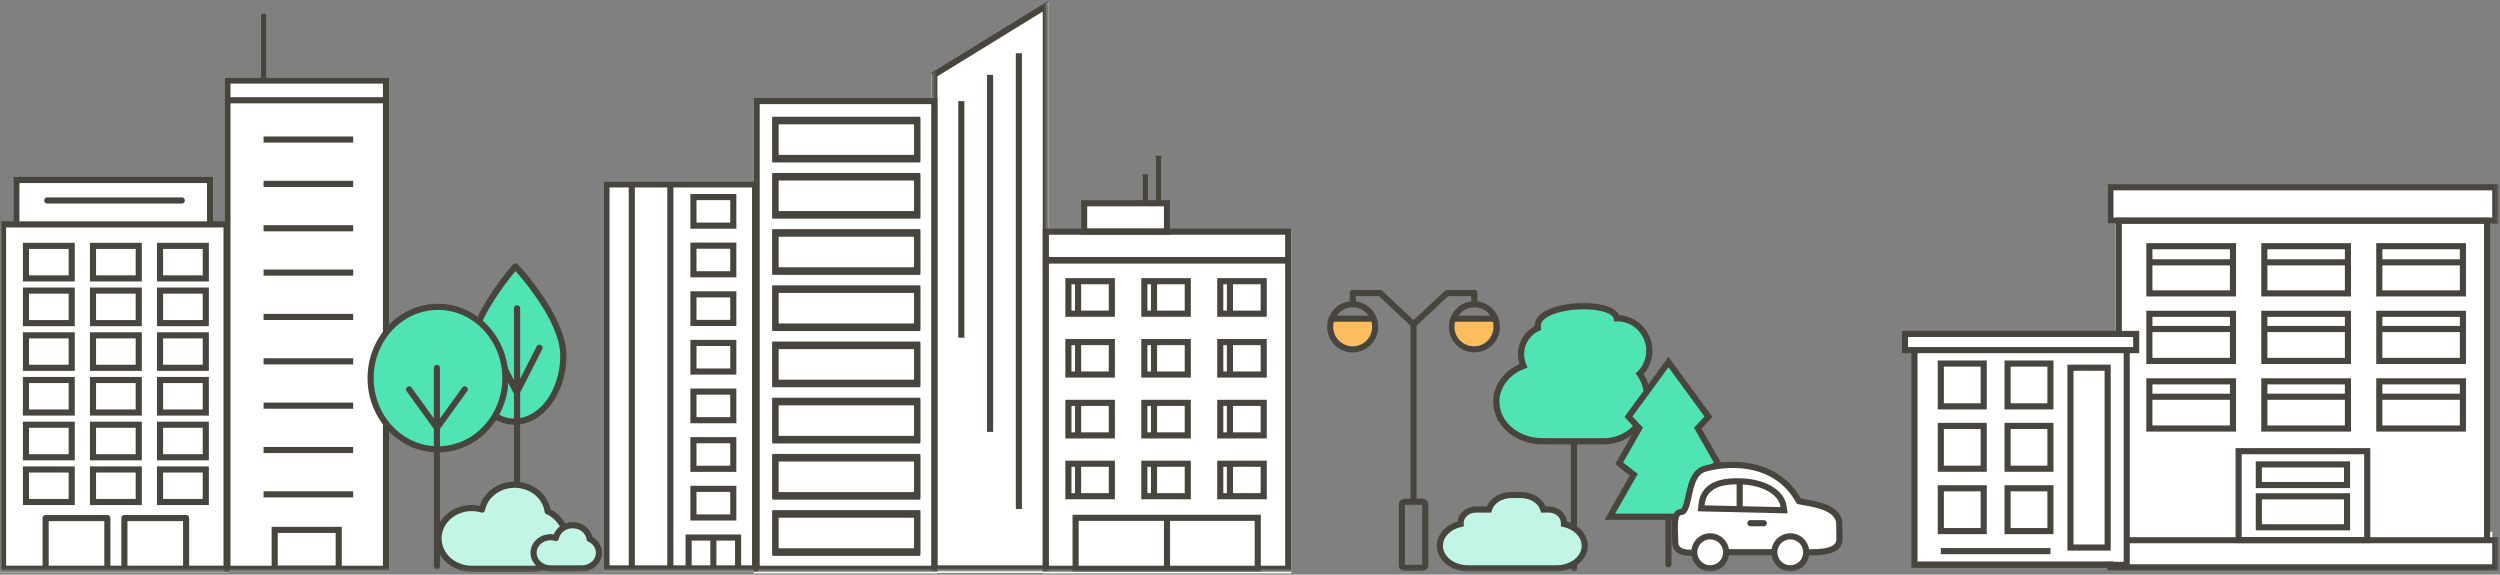 <svg xmlns="http://www.w3.org/2000/svg" xmlns:xlink="http://www.w3.org/1999/xlink" width="583" height="134" viewBox="0 0 583 134">
    <rect x="0" y="0" width="583" height="134" fill="#808080" stroke="none"/>
    <defs>
        <path id="a" d="M0 .43h53.545v92.082H0z"/>
        <path id="c" d="M.222.134h27.407v133.133H.222z"/>
        <path id="e" d="M0 133.523h582.647V.134H0z"/>
    </defs>
    <g fill="none" fill-rule="evenodd">
        <path fill="#FFF" d="M269.456 36.652v10.375h-1.652v-6.069h-1.424v6.07h-14.27v6.628h-8.942v80.039h57.954V53.656h-28.264v-6.629h-1.978V36.652z"/>
        <path fill="#FFF" d="M244.593.477l-27.408 16.855v116.277h27.408z"/>
        <path fill="#FFF" d="M175.74 133.697h42.87V23.203h-42.87z"/>
        <path fill="#48443E" d="M181.523 36.452h31.66V28.99h-31.66v7.463zm-1.424 1.43h34.51V27.559h-34.51v10.325zM181.523 49.56h31.66v-7.463h-31.66v7.462zm-1.424 1.43h34.51V40.666h-34.51V50.99zM181.523 62.668h31.66v-7.464h-31.66v7.464zm-1.424 1.43h34.51V53.773h-34.51v10.325zM181.523 75.775h31.66V68.31h-31.66v7.464zm-1.424 1.43h34.51V66.88h-34.51v10.325zM181.523 88.882h31.66v-7.463h-31.66v7.463zm-1.424 1.43h34.51V79.988h-34.51v10.324zM181.523 101.99h31.66v-7.463h-31.66v7.463zm-1.424 1.43h34.51V93.096h-34.51v10.324zM181.523 115.097h31.66v-7.463h-31.66v7.463zm-1.424 1.43h34.51v-10.324h-34.51v10.325zM181.523 128.204h31.66v-7.462h-31.66v7.462zm-1.424 1.43h34.51v-10.323h-34.51v10.323z"/>
        <g>
            <path fill="#50E3B3" d="M383.473 92.867c0 5.146-4.24 9.332-9.452 9.332l-2.308.004c-1.42.002-3.182.004-4.955.004-3.734 0-6.164-.011-7.428-.039-5.432-.116-9.776-3.995-9.684-8.645.07-3.272 2.372-6.23 5.868-7.538l.704-.262-.299-.693a6.048 6.048 0 0 1-.502-2.41c0-2.362 1.377-4.516 3.509-5.484l.447-.205-.03-.492a8.5 8.5 0 0 1-.018-.54c0-2.266 5.169-3.786 9.997-3.786 3.835 0 6.787.937 7.018 2.23l.105.588.712-.002c3.727 0 6.759 3.073 6.759 6.848a6.833 6.833 0 0 1-2.021 4.884l-.427.424.344.494a9.21 9.21 0 0 1 1.661 5.288M121.287 97.502v-5.97l5.146-10.092a.716.716 0 0 0-.31-.962.71.71 0 0 0-.958.31l-3.878 7.605V71.885a.713.713 0 0 0-1.424 0v16.807l-4.03-7.904a.71.71 0 0 0-.959-.31.716.716 0 0 0-.309.962l5.297 10.39v5.792c-5.524-.046-9.527-6.228-9.527-14.735 0-7.438 7.79-17.2 9.89-19.695 2.197 2.471 10.438 12.247 10.438 19.695 0 7.492-4.097 13.693-9.376 14.615"/>
            <path fill="#FFF" d="M157.033 42.282h-16.316v90.988h36.079V42.282z"/>
            <g transform="translate(0 41.01)">
                <mask id="b" fill="#fff">
                    <use xlink:href="#a"/>
                </mask>
                <path fill="#FFF" d="M49.698 10.788V.429H3.103v10.359H0v81.725h53.545V10.788z" mask="url(#b)"/>
            </g>
            <path fill="#FFF" d="M62.178 18.07V3.118h-1.424V18.07h-8.426v115.284h38.393V18.07z"/>
            <g transform="translate(216.963)">
                <mask id="d" fill="#fff">
                    <use xlink:href="#c"/>
                </mask>
                <path fill="#48443E" d="M26.205 131.836H1.646V17.792L26.205 2.687v129.15zM.222 16.99v116.278h27.407V.134L.222 16.99z" mask="url(#d)"/>
            </g>
            <mask id="f" fill="#fff">
                <use xlink:href="#e"/>
            </mask>
            <path fill="#48443E" d="M223.465 78.756h1.424V23.578h-1.424zM230.177 100.707h1.424V17.455h-1.424zM236.888 118.7h1.425V12.418h-1.425zM177.165 131.924h40.02V24.29h-40.02v107.633zm-1.424 1.43h42.869V22.861h-42.87v110.493z" mask="url(#f)"/>
            <path fill="#48443E" d="M181.523 36.11h31.66v-7.464h-31.66v7.464zm-1.424 1.43h34.51V27.217h-34.51V37.54zM181.523 49.217h31.66v-7.462h-31.66v7.462zm-1.424 1.43h34.51V40.325h-34.51v10.324zM181.523 62.325h31.66v-7.464h-31.66v7.464zm-1.424 1.43h34.51V53.43h-34.51v10.325zM181.523 75.432h31.66V67.97h-31.66v7.463zm-1.424 1.431h34.51V66.538h-34.51v10.325zM181.523 88.54h31.66v-7.464h-31.66v7.463zm-1.424 1.43h34.51V79.646h-34.51V89.97zM181.523 101.648h31.66v-7.464h-31.66v7.464zm-1.424 1.43h34.51V92.753h-34.51v10.325zM181.523 114.755h31.66v-7.463h-31.66v7.463zm-1.424 1.43h34.51v-10.324h-34.51v10.324zM181.523 127.861h31.66V120.4h-31.66v7.462zm-1.424 1.43h34.51V118.97h-34.51v10.323zM53.752 22.674h35.544V19.5H53.752v3.173zm35.544 109.25h-9.594v-9.07H63.346v9.07h-9.594V24.104h35.544v107.82zm-24.526-.05h13.508v-7.59H64.77v7.59zM62.178 18.07V3.117h-1.424V18.07h-8.426v115.284h38.393V18.07H62.178z" mask="url(#f)"/>
            <path fill="#48443E" d="M61.466 33.259H82.36v-1.43H61.466zM61.466 43.602H82.36V42.17H61.466zM61.466 53.944H82.36v-1.43H61.466zM61.466 64.286H82.36v-1.43H61.466zM61.466 74.628H82.36v-1.43H61.466zM61.466 84.97H82.36v-1.43H61.466zM61.466 95.313H82.36v-1.43H61.466zM61.466 105.656H82.36v-1.43H61.466zM61.466 115.999H82.36v-1.43H61.466zM52.12 131.914h-8.005v-11.097a.714.714 0 0 0-.712-.715H29.006a.713.713 0 0 0-.712.715v11.097h-2.546v-11.097a.713.713 0 0 0-.713-.715H10.64a.713.713 0 0 0-.712.715v11.097H1.424V53.05h50.697v78.864zm-22.402 0h12.973v-10.382H29.718v10.382zm-18.365 0h12.97v-10.382h-12.97v10.382zM4.527 51.62h43.747v-8.928H4.527v8.928zm45.17 0V41.262H3.104V51.62H0v81.725h53.545V51.62h-3.847z" mask="url(#f)"/>
            <path fill="#48443E" d="M42.393 46.034H11.029a.714.714 0 0 0-.712.716c0 .394.319.715.712.715h31.364c.393 0 .712-.32.712-.715a.713.713 0 0 0-.712-.716M6.761 64.202h9.248v-6.154H6.761v6.154zm-1.424 1.43h12.097v-9.015H5.337v9.016zM22.397 64.202h9.247v-6.154h-9.247v6.154zm-1.425 1.43H33.07v-9.015H20.972v9.016zM38.031 64.202h9.248v-6.154H38.03v6.154zm-1.424 1.43h12.096v-9.015H36.607v9.016zM6.761 74.632h9.248v-6.155H6.761v6.155zm-1.424 1.43h12.097v-9.015H5.337v9.015zM22.397 74.632h9.247v-6.155h-9.247v6.155zm-1.425 1.43H33.07v-9.015H20.972v9.015zM38.031 74.632h9.248v-6.155H38.03v6.155zm-1.424 1.43h12.096v-9.015H36.607v9.015zM6.761 85.062h9.248v-6.154H6.761v6.154zm-1.424 1.43h12.097v-9.015H5.337v9.015zM22.397 85.062h9.247v-6.154h-9.247v6.154zm-1.425 1.43H33.07v-9.015H20.972v9.015zM38.031 85.062h9.248v-6.154H38.03v6.154zm-1.424 1.43h12.096v-9.015H36.607v9.015zM6.761 95.492h9.248v-6.154H6.761v6.154zm-1.424 1.43h12.097v-9.015H5.337v9.016zM22.397 95.492h9.247v-6.154h-9.247v6.154zm-1.425 1.43H33.07v-9.015H20.972v9.016zM38.031 95.492h9.248v-6.154H38.03v6.154zm-1.424 1.43h12.096v-9.015H36.607v9.016zM6.761 105.922h9.248v-6.154H6.761v6.154zm-1.424 1.43h12.097v-9.015H5.337v9.016zM22.397 105.922h9.247v-6.154h-9.247v6.154zm-1.425 1.43H33.07v-9.015H20.972v9.016zM38.031 105.922h9.248v-6.154H38.03v6.154zm-1.424 1.43h12.096v-9.015H36.607v9.016zM6.761 116.353h9.248v-6.156H6.761v6.156zm-1.424 1.43h12.097v-9.016H5.337v9.017zM22.397 116.353h9.247v-6.156h-9.247v6.156zm-1.425 1.43H33.07v-9.016H20.972v9.017zM38.031 116.353h9.248v-6.156H38.03v6.156zm-1.424 1.43h12.096v-9.016H36.607v9.017zM175.372 131.839h-2.534v-7.199h-12.964v7.199h-2.84V43.712h18.338v88.127zm-14.073 0h4.345v-5.768h-4.345v5.768zm5.77 0h4.345v-5.768h-4.346v5.768zm-19.023 0h7.563V43.712h-7.563v88.127zm-5.904 0h4.48V43.712h-4.48v88.127zm34.654-89.558h-36.079v90.988h36.079V42.281z" mask="url(#f)"/>
            <path fill="#48443E" d="M162.421 51.908h7.871v-5.24h-7.871v5.24zm-1.424 1.43h10.72v-8.1h-10.72v8.1zM162.421 63.25h7.871v-5.242h-7.871v5.241zm-1.424 1.43h10.72v-8.103h-10.72v8.103zM162.421 74.59h7.871V69.35h-7.871v5.241zm-1.424 1.43h10.72v-8.102h-10.72v8.103zM162.421 85.93h7.871v-5.24h-7.871v5.24zm-1.424 1.43h10.72v-8.1h-10.72v8.1zM162.421 97.272h7.871v-5.241h-7.871v5.241zm-1.424 1.43h10.72V90.6h-10.72v8.103zM162.421 108.612h7.871v-5.24h-7.871v5.24zm-1.424 1.431h10.72v-8.101h-10.72v8.101zM162.421 119.953h7.871v-5.24h-7.871v5.24zm-1.424 1.431h10.72v-8.102h-10.72v8.102zM244.592 59.927h55.105v-5.183h-55.105v5.183zm0 71.995h55.106V61.477h-55.105v70.445zm-1.424-78.608v80.039h57.954V53.314h-57.954z" mask="url(#f)"/>
            <path fill="#48443E" d="M272.858 132.313h19.74V121.47h-19.74v10.842zm-21.315 0h19.89V121.47h-19.89v10.842zm-1.425.954h43.904V120.04h-43.904v13.227zM249.866 72.44h.831v-6.145h-.83v6.146zm2.255 0h6.45v-6.145h-6.45v6.146zm-3.679 1.431h11.554v-9.007h-11.554v9.007zM267.572 72.44h.832v-6.145h-.832v6.146zm2.256 0h6.45v-6.145h-6.45v6.146zm-3.68 1.431h11.554v-9.007h-11.554v9.007zM287.534 72.44h6.449v-6.145h-6.45v6.146zm-2.256 0h.832v-6.145h-.832v6.146zm-1.424 1.431h11.553v-9.007h-11.553v9.007zM249.866 86.628h.831v-6.146h-.83v6.146zm2.255 0h6.45v-6.146h-6.45v6.146zm-3.679 1.43h11.554v-9.007h-11.554v9.008zM267.572 86.628h.832v-6.146h-.832v6.146zm2.256 0h6.45v-6.146h-6.45v6.146zm-3.68 1.43h11.554v-9.007h-11.554v9.008zM285.278 86.628h.832v-6.146h-.832v6.146zm2.256 0h6.449v-6.146h-6.45v6.146zm-3.68 1.43h11.553v-9.007h-11.553v9.008zM249.866 100.816h.831V94.67h-.83v6.147zm2.255 0h6.45V94.67h-6.45v6.147zm-3.679 1.43h11.554v-9.008h-11.554v9.008zM267.572 100.816h.832V94.67h-.832v6.147zm2.256 0h6.45V94.67h-6.45v6.147zm-3.68 1.43h11.554v-9.008h-11.554v9.008zM285.278 100.816h.832V94.67h-.832v6.147zm2.256 0h6.449V94.67h-6.45v6.147zm-3.68 1.43h11.553v-9.008h-11.553v9.008zM249.866 115.003h.831v-6.146h-.83v6.146zm2.255 0h6.45v-6.146h-6.45v6.146zm-3.679 1.43h11.554v-9.007h-11.554v9.008zM267.572 115.003h.832v-6.146h-.832v6.146zm2.256 0h6.45v-6.146h-6.45v6.146zm-3.68 1.43h11.554v-9.007h-11.554v9.008zM285.278 115.003h.832v-6.146h-.832v6.146zm2.256 0h6.449v-6.146h-6.45v6.146zm-3.68 1.43h11.553v-9.007h-11.553v9.008zM253.534 53.289h17.9v-5.173h-17.9v5.173zm17.346-6.603V36.31h-1.424v10.376h-1.652v-6.07h-1.424v6.07H252.11v8.033h20.75v-8.033h-1.98zM383.473 92.867c0 5.146-4.24 9.332-9.452 9.332l-2.308.004c-1.42.002-3.182.004-4.955.004-3.734 0-6.164-.011-7.428-.039-5.432-.116-9.776-3.995-9.684-8.645.07-3.272 2.372-6.23 5.868-7.538l.704-.262-.299-.693a6.048 6.048 0 0 1-.502-2.41c0-2.362 1.377-4.516 3.509-5.484l.447-.205-.03-.492a8.5 8.5 0 0 1-.018-.54c0-2.266 5.169-3.786 9.997-3.786 3.835 0 6.787.937 7.018 2.23l.105.588.712-.002c3.727 0 6.759 3.073 6.759 6.848a6.833 6.833 0 0 1-2.021 4.884l-.427.424.344.494a9.21 9.21 0 0 1 1.661 5.288m1.867-11.09c0-4.426-3.451-8.052-7.775-8.268-1.154-2.612-6.53-2.826-8.243-2.826-5.675 0-11.421 1.791-11.421 5.215l.001.15a7.468 7.468 0 0 0-3.547 8.867c-3.673 1.631-6.056 4.931-6.133 8.578-.108 5.44 4.861 9.972 11.078 10.106 1.226.025 3.535.039 7.043.039v28.89c0 .395.32.716.712.716.393 0 .712-.32.712-.715v-28.891c1.424 0 2.798-.003 3.948-.005l2.306-.003c5.998 0 10.877-4.828 10.877-10.763 0-1.999-.55-3.929-1.597-5.62a8.26 8.26 0 0 0 2.04-5.47M343.836 80.749c-2.494 0-4.522-2.037-4.522-4.542 0-.4.057-.786.154-1.156h8.737c.097.37.154.756.154 1.156 0 2.505-2.03 4.542-4.523 4.542m0-9.085c1.537 0 2.895.776 3.713 1.957h-7.425a4.512 4.512 0 0 1 3.712-1.957m-24.676 1.957h-7.425a4.514 4.514 0 0 1 3.713-1.957c1.536 0 2.894.776 3.712 1.957m-3.712 7.128c-2.494 0-4.523-2.037-4.523-4.542 0-.4.057-.786.154-1.156h8.736c.097.37.154.756.154 1.156 0 2.505-2.028 4.542-4.521 4.542m16.21 36.987v13.97a.337.337 0 0 1-.085.01h-3.861a.32.32 0 0 1-.086-.01v-13.97a.342.342 0 0 1 .086-.01h3.86c.035 0 .063.005.085.01m12.869-47.458v-2a.714.714 0 0 0-.712-.716.695.695 0 0 0-.298.068h-6.09a.707.707 0 0 0-.518.227c-.005.006-.013.006-.018.012l-7.247 6.785-7.25-6.785c-.004-.006-.01-.006-.016-.01a.704.704 0 0 0-.519-.23h-6.09a.693.693 0 0 0-.298-.067.714.714 0 0 0-.712.716v2a5.97 5.97 0 0 0-5.257 5.929c0 3.293 2.668 5.972 5.947 5.972 3.278 0 5.946-2.679 5.946-5.972a5.968 5.968 0 0 0-5.212-5.922V69.06h5.395l7.353 6.883v40.352h-1.218c-.847 0-1.51.574-1.51 1.306v14.241c0 .732.663 1.306 1.51 1.306h3.86c.847 0 1.51-.574 1.51-1.306v-14.241c0-.732-.663-1.306-1.51-1.306h-1.218v-40.35l7.352-6.885h5.395v1.225a5.968 5.968 0 0 0-5.211 5.922c0 3.293 2.667 5.972 5.946 5.972s5.947-2.679 5.947-5.972a5.97 5.97 0 0 0-5.257-5.93" mask="url(#f)"/>
            <path fill="#50E3B3" d="M397.166 110.704l3.418-2.67-4.662-8.188 2.487-2.674-9.327-12.738-9.323 12.738 2.487 2.674-4.662 8.189 3.421 2.669-5.594 9.792h27.347z" mask="url(#f)"/>
            <path fill="#48443E" d="M381.93 110.52l-3.42-2.67 4.616-8.107-2.443-2.625 8.4-11.476 8.402 11.476-2.442 2.625 4.616 8.107-3.418 2.67 5.288 9.261H376.64l5.29-9.261zm22.058 10.692l-5.896-10.325 3.417-2.668-4.708-8.27 2.532-2.723-10.25-13.999-10.248 14 2.532 2.722-4.708 8.27 3.42 2.668-5.898 10.325h14.189v10.382c0 .396.319.716.712.716.394 0 .712-.32.712-.716v-10.382h14.194zM121.287 97.502v-5.97l5.146-10.092a.716.716 0 0 0-.31-.962.71.71 0 0 0-.958.31l-3.878 7.605V71.885a.713.713 0 0 0-1.424 0v16.807l-4.03-7.904a.71.71 0 0 0-.959-.31.716.716 0 0 0-.309.962l5.297 10.39v5.792c-5.524-.046-9.527-6.228-9.527-14.735 0-7.438 7.79-17.2 9.89-19.695 2.197 2.471 10.438 12.247 10.438 19.695 0 7.492-4.097 13.693-9.376 14.615m10.8-14.615c0-9.113-10.895-20.774-11.359-21.265a.697.697 0 0 0-.527-.224.715.715 0 0 0-.52.238c-.44.491-10.77 12.149-10.77 21.25 0 9.339 4.602 16.122 10.951 16.167v33.113c0 .394.319.715.713.715.393 0 .712-.32.712-.715V98.95c6.067-.903 10.8-7.761 10.8-16.064" mask="url(#f)"/>
            <path fill="#50E3B3" d="M117.849 88.177c0 9.174-7.035 16.616-15.711 16.616-8.675 0-15.708-7.442-15.708-16.616 0-9.175 7.033-16.616 15.708-16.616 8.676 0 15.71 7.44 15.71 16.616" mask="url(#f)"/>
            <path fill="#48443E" d="M102.601 104.065v-4.05l6.348-8.782a.718.718 0 0 0-.158-.999.71.71 0 0 0-.995.158l-5.195 7.186V85.805a.714.714 0 0 0-.712-.715.714.714 0 0 0-.712.715v11.773l-5.195-7.186a.71.71 0 0 0-.995-.158.718.718 0 0 0-.159 1l6.349 8.78v4.027c-7.823-.528-14.035-7.439-14.035-15.863 0-8.768 6.727-15.901 14.996-15.901 8.27 0 14.999 7.133 14.999 15.9 0 8.602-6.48 15.626-14.536 15.888m15.96-15.887c0-9.557-7.367-17.332-16.423-17.332-9.054 0-16.42 7.775-16.42 17.332 0 9.215 6.85 16.77 15.459 17.298v26.481c0 .394.318.715.712.715.393 0 .712-.32.712-.715v-26.462c8.842-.26 15.96-7.925 15.96-17.317" mask="url(#f)"/>
            <path fill="#C2F5E5" d="M126.747 132.252a8.373 8.373 0 0 1-2.528.387h-14.21c-4.274 0-7.74-3.17-7.74-7.08 0-3.909 3.466-7.078 7.74-7.078.842 0 1.65.124 2.408.35.664-3.291 3.817-5.784 7.608-5.784 3.946 0 7.202 2.702 7.679 6.192 1.78.823 3.167 2.254 3.83 3.995l-4.787 9.018z" mask="url(#f)"/>
            <path fill="#48443E" d="M124.22 133.354h-14.21c-4.66 0-8.452-3.497-8.452-7.795 0-4.297 3.791-7.794 8.452-7.794.64 0 1.274.067 1.895.199 1.028-3.305 4.323-5.633 8.12-5.633 4.108 0 7.613 2.736 8.321 6.427 1.806.931 3.166 2.418 3.853 4.221a.717.717 0 0 1-.412.924.711.711 0 0 1-.919-.414c-.586-1.541-1.849-2.854-3.462-3.6a.716.716 0 0 1-.408-.553c-.434-3.179-3.432-5.574-6.973-5.574-3.394 0-6.3 2.191-6.91 5.211a.709.709 0 0 1-.901.543 7.737 7.737 0 0 0-2.204-.32c-3.875 0-7.028 2.855-7.028 6.363 0 3.51 3.153 6.365 7.028 6.365h14.21c.792 0 1.57-.12 2.313-.354a.715.715 0 0 1 .427 1.364 9.067 9.067 0 0 1-2.74.42" mask="url(#f)"/>
            <path fill="#C2F5E5" d="M128.408 125.28a4.3 4.3 0 0 1 1.236.18c.34-1.69 1.959-2.97 3.905-2.97 2.025 0 3.696 1.387 3.941 3.178 1.295.599 2.185 1.828 2.185 3.245 0 2.006-1.779 3.635-3.974 3.635h-7.293c-2.195 0-3.973-1.629-3.973-3.635s1.778-3.633 3.973-3.633" mask="url(#f)"/>
            <path fill="#48443E" d="M128.408 125.995c-1.798 0-3.261 1.31-3.261 2.918 0 1.61 1.463 2.92 3.261 2.92h7.293c1.798 0 3.261-1.31 3.261-2.92 0-1.096-.678-2.09-1.77-2.595a.715.715 0 0 1-.407-.552c-.2-1.46-1.591-2.56-3.236-2.56-1.579 0-2.928 1.007-3.208 2.396a.707.707 0 0 1-.9.544c-.335-.1-.682-.15-1.033-.15m7.293 7.267h-7.293c-2.584 0-4.685-1.951-4.685-4.35 0-2.397 2.101-4.348 4.685-4.348.25 0 .499.019.744.055.666-1.685 2.408-2.845 4.397-2.845 2.213 0 4.111 1.443 4.576 3.415 1.404.785 2.262 2.182 2.262 3.723 0 2.399-2.102 4.35-4.686 4.35" mask="url(#f)"/>
            <path fill="#FFF" d="M394.522 128.868a8.16 8.16 0 0 1-.529.017c-1.087 0-1.929-.224-2.498-.666a2.091 2.091 0 0 1-.816-1.527c-.014-.416-.029-.792-.044-1.156-.14-3.652-.232-6.065 1.51-6.167.835-.049 1.264-1.996 1.642-3.716.567-2.57 1.207-5.481 3.584-6.267 1.836-.602 4.337-.963 6.69-.963 1.218 0 2.414.092 3.553.276 2.44.39 4.637 1.198 6.533 2.398 2.21 1.4 4.007 3.337 5.343 5.76.182.047.58.133 1.446.29 3.003.543 7.973 1.439 7.98 5.122 0 .056.003.318.009.658v.07c.03 2.005.038 2.714.028 2.86-.181 2.938-4.4 2.938-7.482 2.938h-.364l-26.585.073z" mask="url(#f)"/>
            <path fill="#48443E" d="M393.993 129.6c-1.249 0-2.236-.273-2.933-.815a2.824 2.824 0 0 1-1.091-2.036c-.016-.447-.03-.821-.045-1.183-.15-3.91-.258-6.738 2.14-6.908.397-.29.822-2.223 1.028-3.16.578-2.622 1.297-5.879 4.056-6.79 1.905-.627 4.49-1 6.913-1 1.26 0 2.493.095 3.666.284 2.535.407 4.823 1.248 6.8 2.5 2.226 1.411 4.05 3.34 5.429 5.738.22.048.567.116 1.107.214 3.202.578 8.557 1.544 8.565 5.824 0 .057.003.314.009.647v.072c.034 2.293.037 2.758.027 2.915-.223 3.609-5.02 3.609-8.194 3.609h-.364l.002-1.431h.363c3.494 0 6.642-.174 6.772-2.267.009-.156-.009-1.417-.03-2.806v-.07l-.01-.668c-.005-3.083-4.627-3.918-7.39-4.416a24.796 24.796 0 0 1-1.503-.304l-.295-.078-.148-.268c-1.277-2.315-2.993-4.165-5.1-5.5-1.813-1.149-3.92-1.922-6.265-2.299a21.736 21.736 0 0 0-3.44-.266c-2.283 0-4.7.347-6.47.928-1.988.657-2.583 3.355-3.108 5.736-.476 2.162-.924 4.2-2.297 4.281-.997.059-.971 1.999-.84 5.423.015.367.03.744.044 1.162.032.392.214.734.538.984.437.34 1.15.518 2.064.518.172 0 .335-.007.482-.017l.093 1.429c-.175.011-.369.019-.575.019" mask="url(#f)"/>
            <path fill="#FFF" d="M398.823 125.073c-2.046 0-3.71 1.672-3.71 3.727 0 2.055 1.664 3.729 3.71 3.729 2.047 0 3.71-1.674 3.71-3.729s-1.663-3.727-3.71-3.727" mask="url(#f)"/>
            <path fill="#48443E" d="M398.823 125.789a3.009 3.009 0 0 0-2.998 3.011 3.01 3.01 0 0 0 2.998 3.013 3.01 3.01 0 0 0 2.999-3.013 3.009 3.009 0 0 0-2.999-3.011m0 7.455c-2.439 0-4.423-1.994-4.423-4.444s1.984-4.442 4.423-4.442 4.423 1.993 4.423 4.442c0 2.45-1.984 4.444-4.423 4.444" mask="url(#f)"/>
            <path fill="#FFF" d="M417.5 125.073c-2.046 0-3.71 1.672-3.71 3.727 0 2.055 1.664 3.729 3.71 3.729 2.047 0 3.713-1.674 3.713-3.729a3.724 3.724 0 0 0-3.713-3.727" mask="url(#f)"/>
            <path fill="#48443E" d="M417.5 125.789a3.009 3.009 0 0 0-2.999 3.011 3.01 3.01 0 0 0 2.999 3.013c1.654 0 3-1.351 3-3.013a3.01 3.01 0 0 0-3-3.011m0 7.455c-2.439 0-4.423-1.994-4.423-4.444s1.984-4.442 4.423-4.442c2.44 0 4.425 1.993 4.425 4.442 0 2.45-1.985 4.444-4.425 4.444" mask="url(#f)"/>
            <path fill="#FFF" d="M414.115 128.779H402.93" mask="url(#f)"/>
            <path fill="#48443E" d="M406.404 118.051v-5.056l.073.003c2.231.123 4.33.692 5.91 1.6 1.62.932 2.618 2.18 2.811 3.52l.02.138-8.814-.205zm-8.884-.336c.164-1.578.785-2.685 1.955-3.484 1.239-.845 3.042-1.26 5.504-1.272v5.059l-7.472-.175.013-.128zm19.088.196c-.258-1.783-1.506-3.4-3.514-4.555-1.769-1.017-4.091-1.651-6.54-1.786a27.925 27.925 0 0 0-1.484-.043c-2.806 0-4.898.498-6.396 1.521-1.522 1.04-2.363 2.517-2.57 4.518l-.176 1.672 20.943.488-.263-1.815zM402.93 129.494h11.185v-1.43H402.93zM408.202 121.3a.714.714 0 1 0 0 1.43h3.12a.714.714 0 0 0 0-1.43h-3.12z" mask="url(#f)"/>
            <path fill="#C2F5E5" d="M364.711 122.184c.001-.057.008-.119.008-.177 0-1.758-1.565-3.18-3.497-3.18h-1.311c-.532-1.938-2.68-3.39-5.25-3.39h-2.187c-2.57 0-4.715 1.452-5.246 3.39h-3.115c-1.933 0-3.5 1.422-3.5 3.18 0 .058.007.12.011.177-2.79.604-4.845 2.65-4.845 5.081 0 2.905 2.932 5.263 6.547 5.263h20.683c3.614 0 6.548-2.358 6.548-5.263 0-2.43-2.057-4.477-4.846-5.081" mask="url(#f)"/>
            <path fill="#48443E" d="M344.113 119.543c-1.537 0-2.787 1.105-2.787 2.464 0 .024.003.048.005.073l.043.673-.6.13c-2.522.545-4.283 2.348-4.283 4.382 0 2.508 2.617 4.548 5.834 4.548h20.684c3.218 0 5.836-2.04 5.836-4.548 0-2.033-1.762-3.837-4.284-4.382l-.571-.124.016-.752c0-1.359-1.249-2.464-2.784-2.464h-1.854l-.144-.526c-.455-1.659-2.374-2.863-4.562-2.863h-2.188c-2.187 0-4.105 1.204-4.56 2.863l-.144.526h-3.657zm18.896 13.7h-20.684c-4.002 0-7.258-2.682-7.258-5.978 0-2.554 1.97-4.81 4.855-5.642.208-1.968 2.009-3.51 4.191-3.51h2.608c.835-2.021 3.115-3.39 5.753-3.39h2.188c2.639 0 4.92 1.369 5.756 3.39h.804c2.18 0 3.98 1.542 4.188 3.509 2.888.831 4.86 3.088 4.86 5.643 0 3.296-3.258 5.979-7.261 5.979z" mask="url(#f)"/>
            <path fill="#FFF" d="M581.223 52.229V43.17h-89.785v9.058h1.92v71.773h-1.92v7.622h89.785v-7.622h-1.919V52.229z" mask="url(#f)"/>
            <path fill="#48443E" d="M522.758 125.23h28.57v-19.301h-28.57v19.3zm-1.424 1.43h31.418v-22.162h-31.418v22.162z" mask="url(#f)"/>
            <path fill="#48443E" d="M527.471 112.392h19.144v-3.378h-19.144v3.378zm-1.424 1.43h21.992v-6.238h-21.992v6.239zM527.471 122.25h19.144v-5.796h-19.144v5.795zm-1.424 1.43h21.992v-8.657h-21.992v8.656z" mask="url(#f)"/>
            <path fill="#48443E" d="M492.862 131.624h88.361v-4.938h-88.361v4.938zm1.95-6.35h84.462V52.16h-84.462v73.113zm85.886 0V50.747h-87.31v74.525h-1.95v7.763h91.21v-7.763h-1.95z" mask="url(#f)"/>
            <path fill="#48443E" d="M492.862 50.748h88.361v-6.363h-88.361v6.363zm-1.424 1.43h91.21v-9.224h-91.21v9.225zM555.563 67.707h18.074v-5.822h-18.074v5.822zm0-7.252h18.074v-2.32h-18.074v2.32zm-1.424 8.682h20.922V56.705H554.14v12.432zM528.754 67.707h18.073v-5.822h-18.073v5.822zm0-7.252h18.073v-2.32h-18.073v2.32zm-1.424 8.682h20.922V56.705H527.33v12.432zM501.946 67.707h18.072v-5.822h-18.072v5.822zm0-7.252h18.072v-2.32h-18.072v2.32zm-1.424 8.682h20.92V56.705h-20.92v12.432zM555.563 83.46h18.074v-6.029h-18.074v6.03zm0-7.46h18.074v-2.112h-18.074v2.113zm-1.424 8.891h20.922V72.458H554.14v12.433zM528.754 83.46h18.073v-6.029h-18.073v6.03zm0-7.46h18.073v-2.112h-18.073v2.113zm-1.424 8.891h20.922V72.458H527.33v12.433zM501.946 83.46h18.072v-6.029h-18.072v6.03zm0-7.46h18.072v-2.112h-18.072v2.113zm-1.424 8.891h20.92V72.458h-20.92v12.433zM555.563 99.214h18.074v-5.987h-18.074v5.987zm0-7.418h18.074v-2.154h-18.074v2.154zm-1.424 8.849h20.922V88.212H554.14v12.433zM528.754 99.214h18.073v-5.987h-18.073v5.987zm0-7.418h18.073v-2.154h-18.073v2.154zm-1.424 8.849h20.922V88.212H527.33v12.433zM501.946 99.214h18.072v-5.987h-18.072v5.987zm0-7.418h18.072v-2.154h-18.072v2.154zm-1.424 8.849h20.92V88.212h-20.92v12.433z" mask="url(#f)"/>
            <path fill="#FFF" d="M446.454 80.946v49.974h49.497V80.946" mask="url(#f)"/>
            <path fill="#48443E" d="M496.663 132.438H445.74v-50.69h1.425v49.26h48.072v-49.26h1.425z" mask="url(#f)"/>
            <path fill="#FFF" d="M482.83 127.685h8.674V85.75h-8.673z" mask="url(#f)"/>
            <path fill="#48443E" d="M483.543 126.97h7.249V86.465h-7.249v40.503zm-1.424 1.43h10.097V85.035h-10.097V128.4zM468.875 94.05h8.575v-8.553h-8.575v8.553zm-1.424 1.43h11.423V84.066h-11.423V95.48zM453.31 94.05h8.576v-8.552h-8.575v8.552zm-1.424 1.43h11.424V84.066h-11.424V95.48zM468.875 108.593h8.575v-8.553h-8.575v8.553zm-1.424 1.43h11.423V98.609h-11.423v11.414zM453.31 108.593h8.576v-8.553h-8.575v8.553zm-1.424 1.43h11.424V98.609h-11.424v11.414zM468.875 123.135h8.575v-8.552h-8.575v8.552zm-1.424 1.43h11.423v-11.413h-11.423v11.413zM453.31 123.135h8.576v-8.552h-8.575v8.552zm-1.424 1.43h11.424v-11.413h-11.424v11.413zM452.598 129.236h25.564v-1.43h-25.564z" mask="url(#f)"/>
            <path fill="#FFF" d="M444.243 81.647h53.917v-3.772h-53.917z" mask="url(#f)"/>
            <path fill="#48443E" d="M444.955 80.932h52.493v-2.34h-52.493v2.34zm-1.424 1.431h55.341V77.16h-55.341v5.203z" mask="url(#f)"/>
            <path fill="#FCBD5F" d="M315.448 80.749c-2.494 0-4.523-2.037-4.523-4.542 0-.4.057-.786.154-1.156h8.736c.097.37.154.756.154 1.156 0 2.505-2.028 4.542-4.521 4.542M343.699 80.749c-2.494 0-4.523-2.037-4.523-4.542 0-.4.057-.786.153-1.156h8.737c.097.37.154.756.154 1.156 0 2.505-2.028 4.542-4.521 4.542" mask="url(#f)"/>
        </g>
    </g>
</svg>
